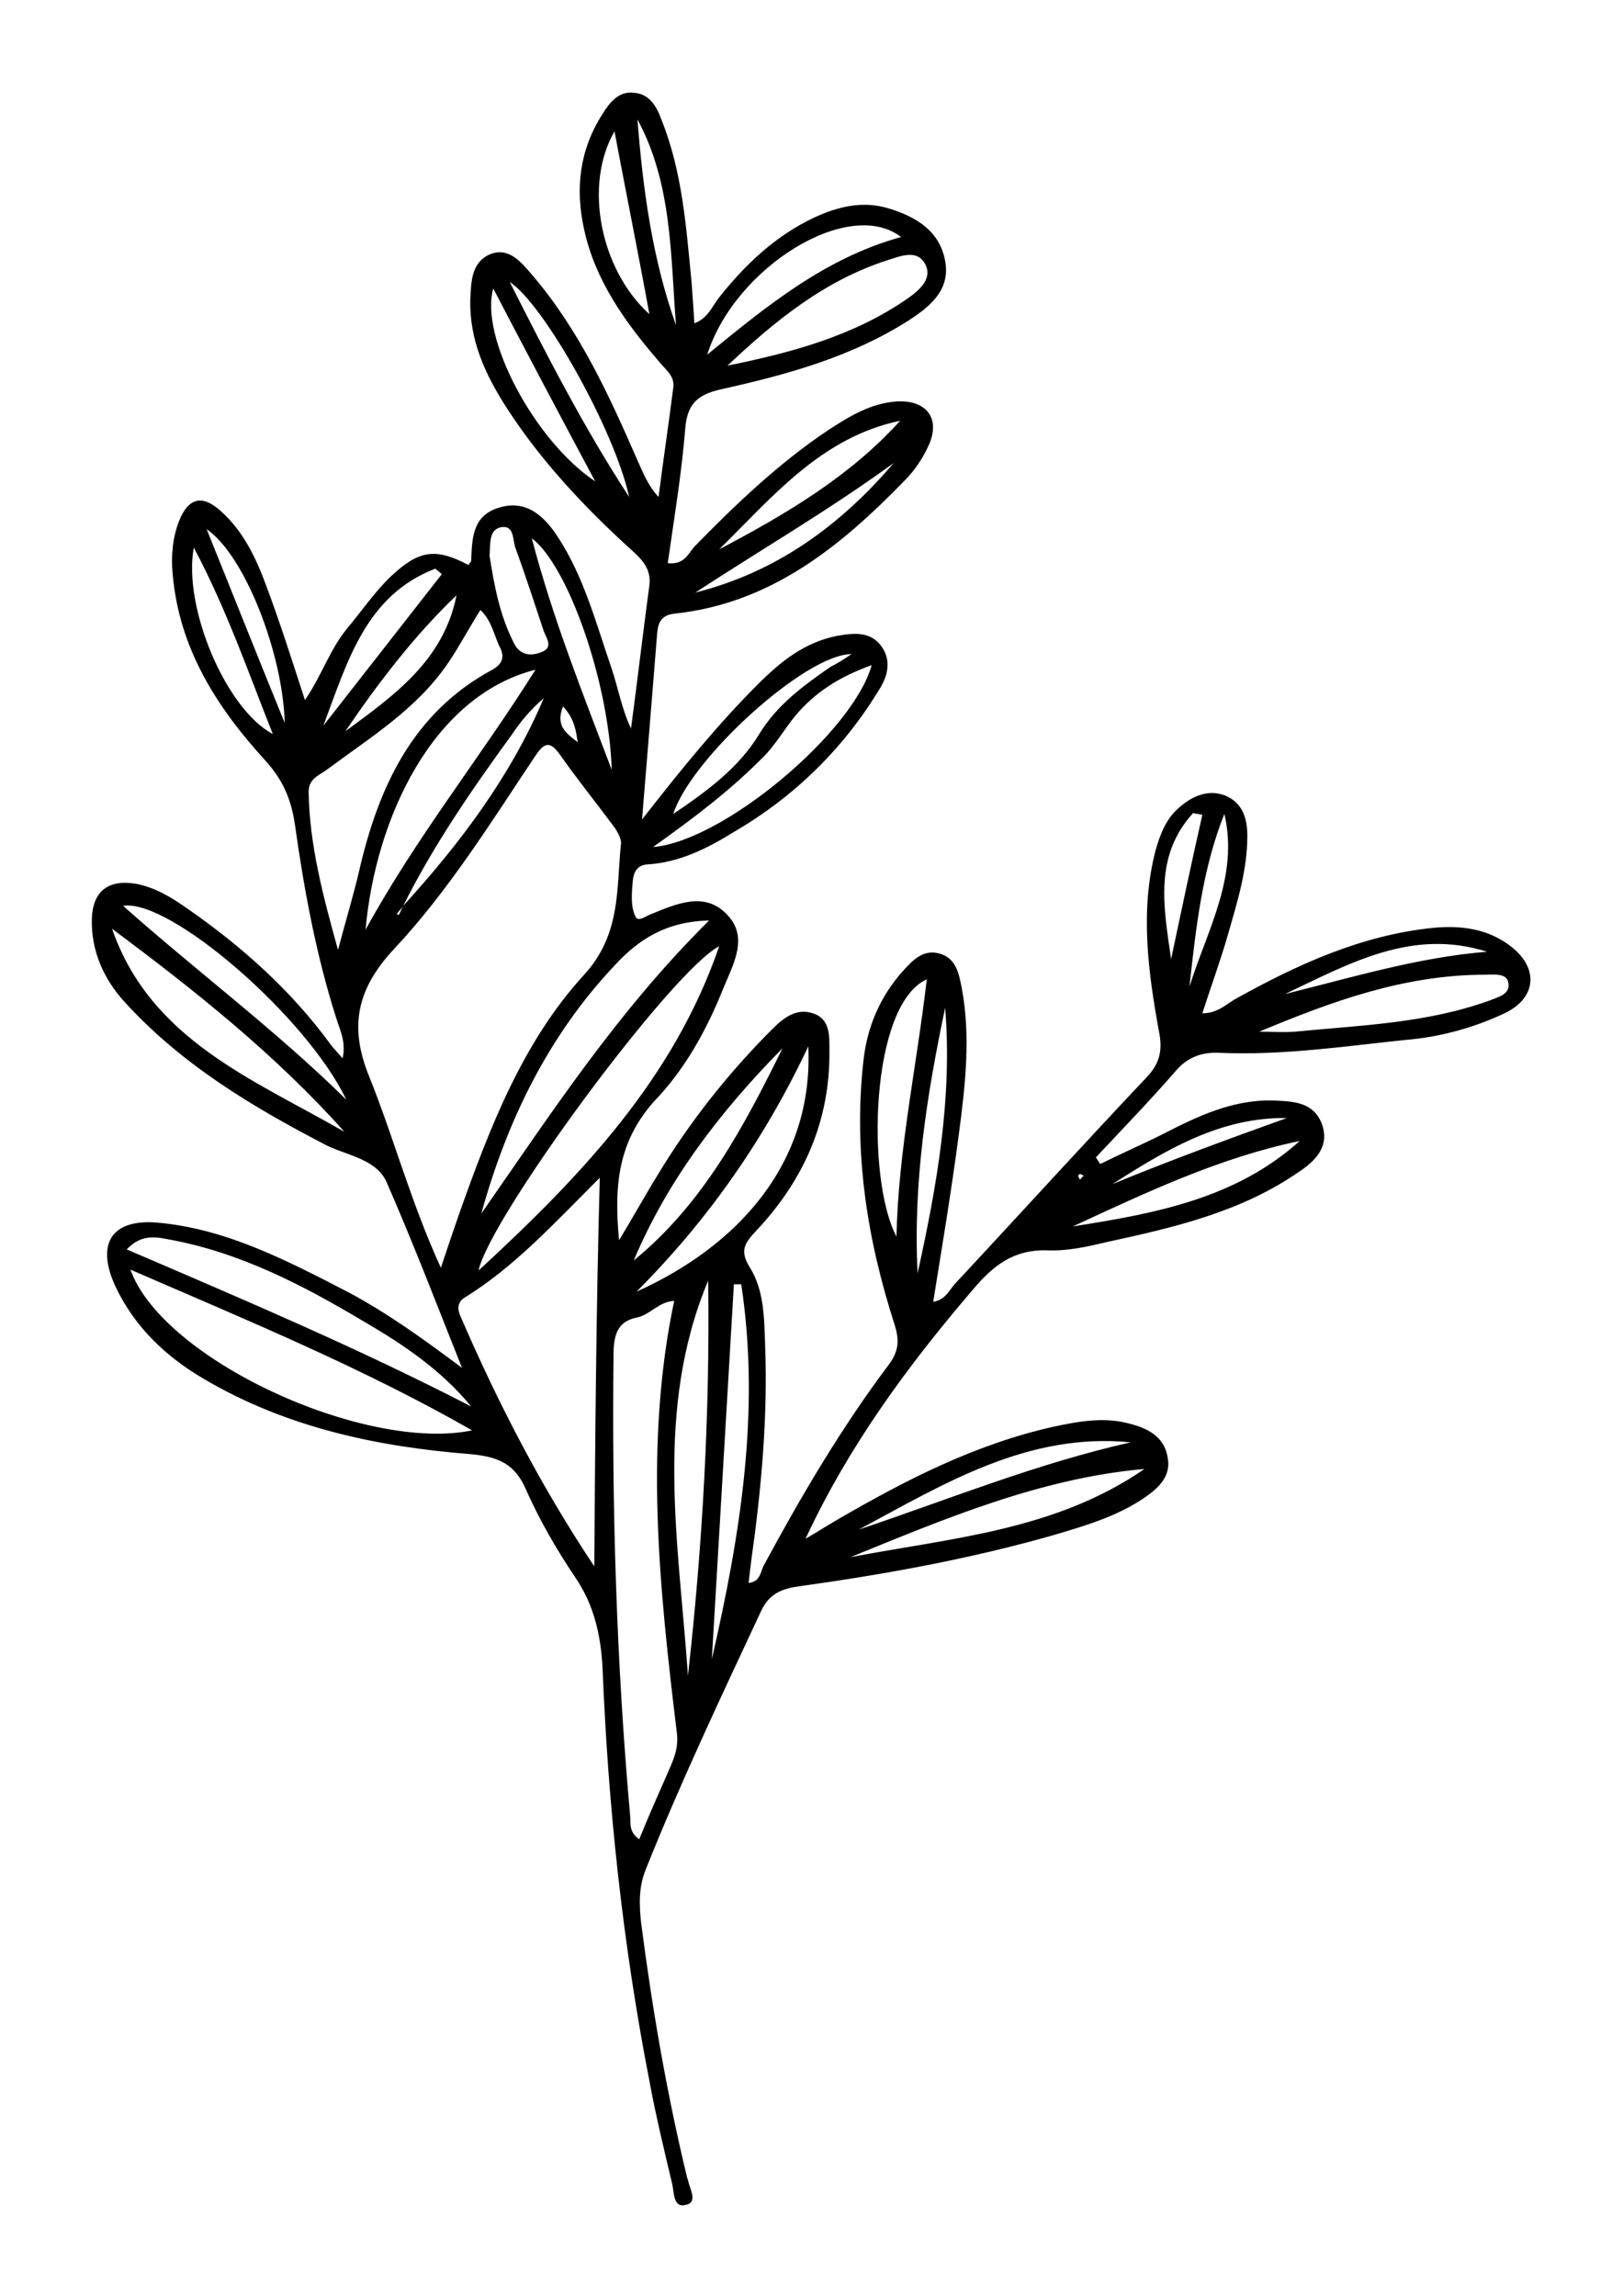 <?xml version="1.0" encoding="utf-8"?>
<!-- Generator: Adobe Illustrator 25.3.0, SVG Export Plug-In . SVG Version: 6.00 Build 0)  -->
<svg version="1.1" id="Layer_1" xmlns="http://www.w3.org/2000/svg" xmlns:xlink="http://www.w3.org/1999/xlink" x="0px" y="0px"
	 viewBox="0 0 176.7 249.9" style="enable-background:new 0 0 176.7 249.9;" xml:space="preserve">
<path d="M67.4,135c1.7-2.8,2.9-5,4.2-7.1c3.5-5.8,7.7-11.1,12.5-15.9c1.2-1.2,2.6-2.3,4.4-1.7c1.9,0.6,1.8,2.5,1.8,4
	c0.1,7.7-2.8,14.2-8,19.7c-1.2,1.3-1.8,2.1-0.7,3.9c1.6,2.5,1.6,5.6,1.7,8.5c0.3,7.8-0.4,15.6-1.5,23.4c-0.1,0.8-0.2,1.6-0.3,2.5
	c1.2-0.1,1.3-1.1,1.6-1.8c4.1-7.6,8.5-15.1,13.7-22c1.1-1.5,1.1-2.7,0.6-4.3c-3-9.3-4.5-18.8-3.4-28.7c0.4-3.7,1.8-7,4.3-9.8
	c1.1-1.2,2.2-2.4,4-1.9c1.8,0.5,2.1,2.2,2.4,3.7c1,5.3,0.4,10.6-0.3,15.9c-0.8,6.1-1.8,12.1-2.8,18.3c1.4-0.2,1.8-1.4,2.5-2.1
	c7-7.5,13.8-15,20.8-22.4c1.3-1.4,1.7-2.8,1.3-4.8c-1.2-6.6-2.1-13.2-0.4-19.8c0.5-1.8,1.2-3.6,2.7-4.8c1.4-1.2,3.1-1.9,4.9-1.2
	c1.9,0.8,2.4,2.5,2.4,4.4c0,3.7-1.1,7.2-2.1,10.7c-0.8,2.8-1.8,5.5-2.8,8.6c1.6,0,2.5-0.9,3.5-1.5c6.8-3.8,13.8-7,21.6-7.8
	c3.1-0.3,6.1,0.1,8.6,2.1c3,2.4,2.6,5.6-0.8,7.2c-3.4,1.6-7.1,2.6-10.8,2.9c-6.7,0.7-13.4,1.7-20.2,1.4c-2-0.1-3.6,0.5-4.9,2.1
	c-2.8,3.2-5.7,6.2-8.6,9.3c0.2,0.2,0.3,0.5,0.5,0.7c2.2-1.1,4.5-2.1,6.7-3.2c3.9-2,7.8-3.9,12.4-3.7c2,0.1,4.1,0.2,5,2.5
	c0.9,2.4-0.6,4-2.4,5.2c-6.3,4.4-13.6,6.1-21,7.7c-2.1,0.5-4.3,1-6.5,0.9c-3.7-0.1-5.9,1.7-8.1,4.3c-7.1,8.3-13.5,17-18.2,27.1
	c1.2-0.7,2.3-1.4,3.5-2.1c7.4-4.3,15-8.2,23.5-10.1c2.8-0.6,5.6-1.1,8.4-0.3c1.9,0.5,3.6,1.4,4,3.5c0.5,2.2-1,3.5-2.6,4.6
	c-3,2-6.4,3-9.8,4c-9.1,2.6-18.5,4.3-27.9,5.6c-2,0.3-3.2,1-4,2.8c-4.3,9.2-8.7,18.5-12.5,28c-0.8,2-0.7,3.9-0.5,5.8
	c1.2,9.3,2.8,18.6,5,27.7c0,0.1,0.1,0.2,0.1,0.3c0.2,1,1.1,2.4-0.2,2.7c-1.4,0.4-1.3-1.3-1.5-2.2c-0.9-3.8-1.8-7.5-2.5-11.3
	c-2.9-14.9-4.5-29.9-5.1-45c-0.2-3.5-0.9-6.7-2.9-9.7c-2.1-3.1-4-6.4-5.5-9.8c-1.2-2.7-3-3.4-5.8-3.7c-10.3-0.8-20.2-2.9-29.2-8.2
	c-4.1-2.4-7.5-5.6-9.6-10c-2.2-4.7-0.5-7.5,4.7-7c7.5,0.7,14.1,4.2,20.7,7.6c4.1,2.2,7.9,4.9,12.3,8.2c-2.9-7.3-5.4-13.8-8.2-20.2
	c-1.1-2.5-4.2-2.9-6.5-4c-8.1-4.2-15.8-8.8-22-15.6c-2.3-2.5-3.7-5.6-3.6-9.1c0.1-3,1.8-4.3,4.8-3.8c2.1,0.4,3.9,1.5,5.6,2.7
	c5.9,4.1,11.3,8.9,15.6,14.8c0.3,0.4,0.7,0.8,1.3,1.5c0.4-1.8-0.3-3.1-0.7-4.4c-2.2-6.9-3.5-14-4.5-21.1c-0.4-2.7-1.3-4.8-3.2-6.9
	c-5.3-5.8-9.4-12.2-10.1-20.3c-0.2-2,0-4,0.7-5.8c1-2.5,2.5-2.9,4.5-1.1c2.5,2.2,3.9,5.2,5,8.2c1.5,4,2.8,8.1,4.2,12.4
	c1.8-2.6,2.7-5.5,4.6-7.8c1.6-1.9,3-4,4.8-5.7c3-2.8,4.8-3.1,8.4-1.2c0.1-0.2,0.3-0.3,0.3-0.5c0.1-2.3,0.1-4.8,2.9-5.7
	c3-1,5,0.8,6.5,3.1c2.9,4.4,4.2,9.5,5.9,14.4c0.7,2.1,1.1,4.4,2.1,6.5c0.7-5.2,1.3-10.4,2-15.6c0.2-1.7-0.7-2.7-1.8-3.7
	c-5.2-4.7-10-9.8-13.8-15.7c-2.3-3.6-4-7.3-3.9-11.7c0.1-1.9,0.1-4,2.1-4.9c2.1-0.9,3.5,0.9,4.7,2.3c5.1,6,8.3,13,11.4,20.1
	c0.6,1.3,1.1,2.7,2.3,4c0.5-4,1.1-7.9,1.6-11.9c0.2-1.3-0.9-2-1.6-2.9C68,35,64.8,30.5,63.6,25c-1-4.5-0.5-8.7,2-12.6
	c0.8-1.3,1.8-2.5,3.4-2.3c1.7,0.1,2.5,1.5,3,2.9c2.3,5.7,2.7,11.7,3.3,17.8c0.1,1.4,0.2,2.8,0.3,4.4c1.5-0.6,1.9-1.8,2.6-2.7
	c2.9-3.7,6.2-6.8,10.4-8.8c2.6-1.2,5.3-1.9,8.2-1c2.9,0.9,5.5,2.4,6.1,5.7c0.6,3.2-1.7,5-4,6.5c-6.3,4-13.3,5.9-20.5,7.5
	c-2.6,0.6-3.6,1.7-3.8,4.3c-0.4,4.9-1.2,9.7-1.9,14.6c1.8,0.2,2.2-1,2.9-1.8c4.5-4.6,9.2-9.1,14.6-12.7c2.3-1.5,4.6-2.9,7.4-3.1
	c3.4-0.2,4.9,2,3.4,5c-0.6,1.3-1.5,2.6-2.5,3.6c-7,7.2-14.6,13.4-25.1,14.5c-1.8,0.2-1.8,1.5-1.9,2.7C71,75.7,70.5,82,69.9,89.2
	c4.3-5.5,8.2-10.3,12.6-14.7c2.5-2.5,5.1-4.6,8.7-5.3c1.8-0.3,3.6-0.5,4.8,1.2c1.1,1.6,0.6,3.3-0.3,4.7c-3.9,6.4-9.2,11.6-15.7,15.4
	c-2.9,1.8-6,3.4-9.6,3.6c-1,0.1-1.4,0.8-1.5,1.7c-0.1,1.3-0.3,2.8,0.3,4c0.3,0.6,1.1-0.1,1.7-0.3c2.7-1.1,5.8-2.5,8.2,0
	c2.5,2.5,0.7,5.5-0.4,8.2c-1.8,4.5-4.2,8.8-7.5,12.2C67.4,124.2,66.8,128.8,67.4,135z M43.9,98.6c6.2-6.8,11.7-14.1,15.3-22.6
	c-1.4,1.2-2.5,2.5-3.5,4C51.4,85.9,47.2,92,43.9,98.6c-0.2,0.3-0.5,0.6-0.7,0.9c0.1,0,0.1,0.1,0.2,0.1
	C43.6,99.3,43.7,98.9,43.9,98.6z M48,138c0.8-2.4,1.4-4.2,2-5.9c3.3-9.3,6.9-18.7,13.6-26c4-4.4,3.5-9.2,4-14.2
	c0.1-0.5-0.3-1.2-0.6-1.7c-2-2.7-4.1-5.3-6-8c-1.2-1.7-1.8-1.3-2.8,0.2c-4.8,7.2-9.4,14.6-15.3,20.9c-4.1,4.4-4.9,8.5-2.7,13.9
	C42.9,123.9,44.7,130.8,48,138z M64.7,170.5c0.1-13.9,0.2-27.7,0.6-42.3c-5.1,5.1-9.4,9.8-14.8,13.1c-0.7,0.5-0.7,1.2-0.4,1.9
	C54.2,152.7,58.9,161.8,64.7,170.5z M73.4,141.6c-1.7,0.1-2.6,1.5-4,1.8c-2,0.4-2.5,1.6-2.6,3.6c-0.2,16.9,0.3,33.8,1.8,50.6
	c0.1,0.8-0.2,1.8,1,2.6c1-2.5,2-4.7,3-7c0.6-1.4,1.3-2.7,1.1-4.5C71.8,173,70.1,157.3,73.4,141.6z M14.2,138.2
	c3.5,9.8,25.5,19.9,37.2,17.5C39.5,148.9,27.1,143.8,14.2,138.2z M52.3,66.4c-1.2,1.9-2.2,3.8-3.4,5.6c-3.4,5.1-8.5,8.2-13.2,11.7
	c-0.9,0.7-2.1,1-2.1,2.5c0.1,5.7,1.5,11.1,3.2,17.2c0.9-3.4,1.7-6,2.3-8.6c2.1-9.1,5.8-17.2,14.5-21.9c0.9-0.5,1.4-1.2,0.9-2.3
	C53.8,69.3,53.6,67.6,52.3,66.4z M78.3,103c-5.2,2.7-24.9,29.4-26.2,35.3C63.4,127.9,73.4,117.3,78.3,103z M77.2,100.2
	c-4.7,0.1-7.7,2.1-10.2,4.8c-7.3,7.7-11.8,17-14.6,27.1C60,121.2,67.2,110.1,77.2,100.2z M51.3,153.1c-3.2-3.9-7.3-6.7-11.6-9.2
	c-6.7-4-13.6-7.6-21.4-9c-1.5-0.3-3-0.5-4.5,1.1C26.6,141.5,39.1,146.8,51.3,153.1z M77.1,139.4c-5.9,14.1-3.2,28.6-2.2,43
	C76.5,168.1,77.3,153.8,77.1,139.4z M58.3,72.9c-11.1,2.8-17.4,16-18.5,28.3C45.4,91,52.2,82.6,58.3,72.9z M37.5,123.2
	c-7.5-8.4-16.3-15.4-25.3-22.1C16.4,113.2,27.6,117.5,37.5,123.2z M88,113.9c-4.7,10-10.9,18.9-18.7,26.7
	C80.2,135.7,88.6,126.7,88,113.9z M79.2,39.8c6.9-1.4,13.7-3.2,19.6-7.3c1.3-0.9,2.8-2.2,1.9-3.8c-0.9-1.6-2.7-0.8-4-0.4
	C89.8,30.5,84.4,34.9,79.2,39.8z M124.6,159.9c-11.3,1-21.7,5.4-32,9.6C103.6,167.4,114.9,166.6,124.6,159.9z M94.9,72.4
	c-3.6,1.3-6.2,3-8.3,5.5c-1.3,1.6-2.3,3.4-3.8,4.8c-3.4,3.4-7.2,6.3-11.7,9.5C78.7,91.6,92.9,79.7,94.9,72.4z M137.1,112.3
	c1.3,0,2.6,0.1,3.9,0c7.1-0.7,14.3-0.9,21.2-3.4c1-0.4,2.3-0.7,2-2c-0.2-1-1.6-0.8-2.5-0.8C152.9,106.1,145,109,137.1,112.3z
	 M80.7,139.8c-0.3,0-0.6,0-0.8,0c-0.8,13.6-1.6,27.2-2.4,40.8C80.6,167.1,82.8,153.6,80.7,139.8z M100.9,106.6
	c-6.2,2.8-6.6,21.8-3.3,28C97.8,125.2,99.8,116.1,100.9,106.6z M37.7,119.7c-4.3-9-19.2-21.9-24.3-21.1
	C21.5,105.8,30.1,112.2,37.7,119.7z M98.1,25.8C92.4,21.4,80,29.1,77,38.6C83.5,33.3,89.8,28.1,98.1,25.8z M69,137.2
	c7.6-6.2,12-14.6,16.2-23.1C78.5,120.9,72.7,128.4,69,137.2z M141.5,124.2c-8.7,1.8-16.7,5.6-24.7,9.3
	C125.7,132.1,134.5,130.5,141.5,124.2z M98,45.8c-8.6,1.8-13.9,8.3-19.7,14C85.5,56,92.5,51.9,98,45.8z M93.5,166.5
	c9.8-3.3,19.4-7.2,29.6-9.5C111.9,155.9,102.8,161.5,93.5,166.5z M21.1,59.6c-1.2,6.5,3.5,17.6,8.6,20.3
	C27,73.1,24.7,66.4,21.1,59.6z M99.9,138.6c2.1-9.5,3.8-19.1,3-28.9C100.9,119.2,99.4,128.7,99.9,138.6z M66.6,83.8
	c-0.3-9.6-4.8-22.3-8.7-25.2C60.2,67.4,63.5,75.6,66.6,83.8z M53.7,31.4c-1.5,5.3,4.5,16.6,11.1,21C61,45.3,57.4,38.5,53.7,31.4z
	 M35.2,79c4.3-5.5,8.6-11,12.9-16.5c-0.2-0.2-0.5-0.4-0.7-0.6C39.8,64.8,37.8,72.1,35.2,79z M70.7,34.2c-1.2-6.6-2.5-13-3.8-19.9
	C63.5,20.2,65.4,29.4,70.7,34.2z M53.3,60.5c0.5,3.2,1.1,6.5,2.7,9.6c0.7,1.3,1.9,1.3,2.9,0.9c1.4-0.5,0.6-1.5,0.3-2.3
	c-1-3-2-6.1-3.1-9.1c-0.3-0.9-0.1-2.5-1.6-2.2C53.2,57.7,53.4,59.2,53.3,60.5z M92.7,71.2c-5,0-17.5,11.4-19.4,17.4
	c3.7-2.5,7.1-5,9.3-8.6c2-3.3,4.8-5.3,7.8-7.4C91.2,72.2,92,71.7,92.7,71.2z M68.5,54.1c-1.6-7.3-9.3-21-13-23.4
	C59.6,38.8,63.6,46.6,68.5,54.1z M97.3,50.4c-7,5.1-14.4,9.4-21.6,14.1C84.5,62.3,91.5,57.2,97.3,50.4z M73.6,35.4
	C73,27.9,73.2,20,69.4,13C70,20.6,71,28.1,73.6,35.4z M37.6,79.6c5.3-3.9,10.7-7.7,12.1-14.8C45.1,69.2,41.2,74.3,37.6,79.6z
	 M22.5,57.6c2.7,6.7,5.4,13.5,8.5,21.1C30.8,71.2,26.7,60.5,22.5,57.6z M139.9,108.2c7.3-1.8,14.5-4,22-4.6
	C153.7,101,146.9,104.9,139.9,108.2z M133.3,88.6c-2.4,6-3.1,12.4-3.8,18.8C131.4,101.3,134.9,95.4,133.3,88.6z M127.5,104.4
	c1.1-5.2,2.2-10.4,3.4-15.7c-0.3-0.1-0.7-0.1-1-0.2C125.6,93.2,126.7,98.8,127.5,104.4z M121.1,128.9c6.3-2.6,12.6-4.9,19-7.2
	C132.8,121.6,126.9,125.2,121.1,128.9z M61.3,76.9c-0.9,2.2,0.5,3,1.6,3.9C62.7,79.6,62.6,78.3,61.3,76.9z M118,128
	c-0.2-0.1-0.3-0.2-0.4-0.2c-0.1,0-0.2,0.1-0.2,0.2c0,0.1,0.1,0.3,0.2,0.4C117.7,128.3,117.8,128.1,118,128z"/>
</svg>
